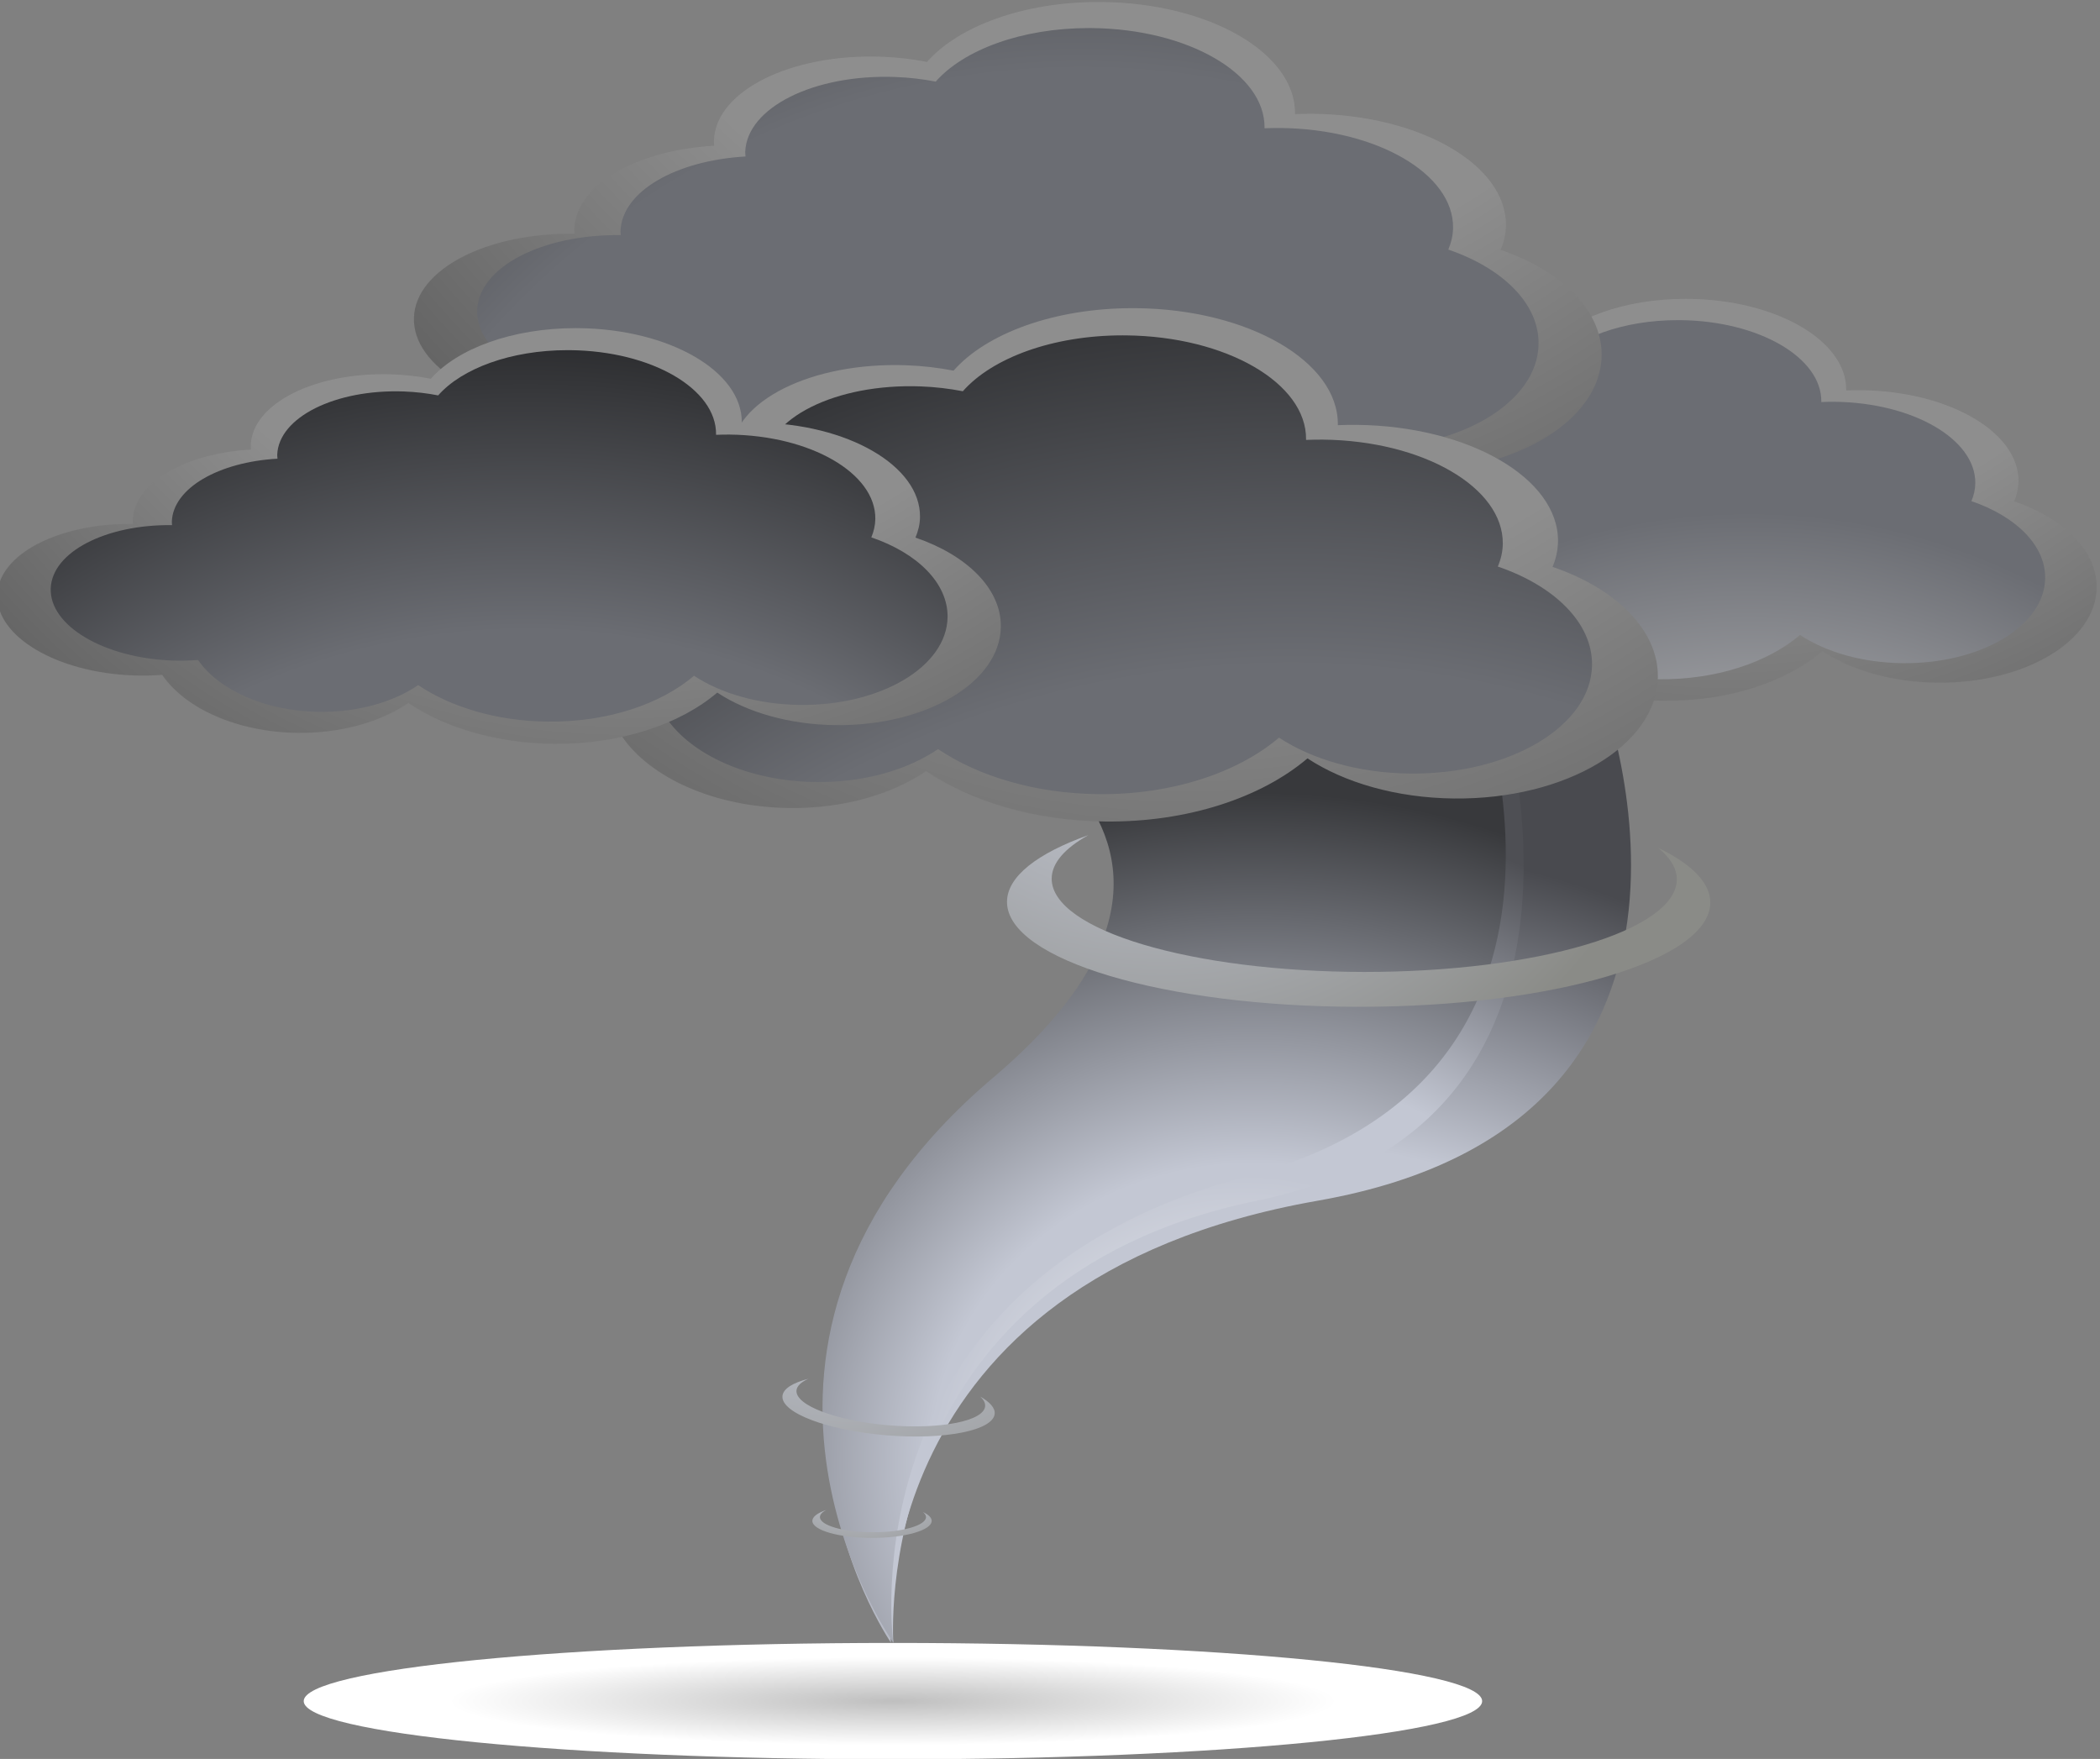 <?xml version="1.0" encoding="UTF-8" standalone="no"?>
<svg
   xmlns:dc="http://purl.org/dc/elements/1.1/"
   xmlns:cc="http://creativecommons.org/ns#"
   xmlns:rdf="http://www.w3.org/1999/02/22-rdf-syntax-ns#"
   xmlns:svg="http://www.w3.org/2000/svg"
   xmlns="http://www.w3.org/2000/svg"
   xmlns:sodipodi="http://sodipodi.sourceforge.net/DTD/sodipodi-0.dtd"
   xmlns:inkscape="http://www.inkscape.org/namespaces/inkscape"
   width="101.507mm"
   height="85.02mm"
   viewBox="0 0 101.507 85.02"
   version="1.1"
   id="svg20712"
   inkscape:version="1.0.2-2 (e86c870879, 2021-01-15)"
   sodipodi:docname="tornado.svg">
  <rect x="0" y="0" width="101.507" height="85.02" fill="#808080" stroke="none"/>
  <defs
     id="defs20706">
    <clipPath
       clipPathUnits="userSpaceOnUse"
       id="clipPath1832">
      <path
         d="m 348.196,114.233 c 0,0 28.023,-10.441 4.087,-26.355 v 0 C 328.344,71.964 342.355,51.577 342.355,51.577 v 0 c 0,0 -1.94,23.565 27.801,28.785 v 0 c 29.742,5.217 18.216,33.965 18.216,33.965 v 0 z"
         id="path1830" />
    </clipPath>
    <radialGradient
       fx="0"
       fy="0"
       cx="0"
       cy="0"
       r="1"
       gradientUnits="userSpaceOnUse"
       gradientTransform="matrix(147.153,0,0,-125.322,368.98,61.372)"
       spreadMethod="pad"
       id="radialGradient1850">
      <stop
         style="stop-opacity:1;stop-color:#ffffff"
         offset="0"
         id="stop1838" />
      <stop
         style="stop-opacity:1;stop-color:#c3c7d3"
         offset="0.136"
         id="stop1840" />
      <stop
         style="stop-opacity:1;stop-color:#c3c7d3"
         offset="0.18"
         id="stop1842" />
      <stop
         style="stop-opacity:1;stop-color:#494a4f"
         offset="0.34"
         id="stop1844" />
      <stop
         style="stop-opacity:1;stop-color:#494a4f"
         offset="0.825"
         id="stop1846" />
      <stop
         style="stop-opacity:1;stop-color:#494a4f"
         offset="1"
         id="stop1848" />
    </radialGradient>
    <clipPath
       clipPathUnits="userSpaceOnUse"
       id="clipPath1860">
      <path
         d="m 347.483,114.233 c 0,0 23.869,-10.441 3.481,-26.355 v 0 C 330.577,71.964 342.512,51.577 342.512,51.577 v 0 c 0,0 -1.653,23.565 23.676,28.785 v 0 c 25.331,5.217 15.515,33.965 15.515,33.965 v 0 z"
         id="path1858" />
    </clipPath>
    <radialGradient
       fx="0"
       fy="0"
       cx="0"
       cy="0"
       r="1"
       gradientUnits="userSpaceOnUse"
       gradientTransform="matrix(125.327,0,0,-125.327,365.187,61.372)"
       spreadMethod="pad"
       id="radialGradient1878">
      <stop
         style="stop-opacity:1;stop-color:#ffffff"
         offset="0"
         id="stop1866" />
      <stop
         style="stop-opacity:1;stop-color:#c3c7d3"
         offset="0.165"
         id="stop1868" />
      <stop
         style="stop-opacity:1;stop-color:#c3c7d3"
         offset="0.219"
         id="stop1870" />
      <stop
         style="stop-opacity:1;stop-color:#4e4f54"
         offset="0.36"
         id="stop1872" />
      <stop
         style="stop-opacity:1;stop-color:#4e4f54"
         offset="0.634"
         id="stop1874" />
      <stop
         style="stop-opacity:1;stop-color:#4e4f54"
         offset="1"
         id="stop1876" />
    </radialGradient>
    <clipPath
       clipPathUnits="userSpaceOnUse"
       id="clipPath1888">
      <path
         d="m 343.635,114.44 c 0,0 25.764,-8.775 5.382,-26.058 v 0 c -20.38,-17.281 -6.505,-36.805 -6.505,-36.805 v 0 c 0,0 -3.281,23.403 22.994,30.357 v 0 c 26.274,6.952 14.078,34.96 14.078,34.96 v 0 z"
         id="path1886" />
    </clipPath>
    <radialGradient
       fx="0"
       fy="0"
       cx="0"
       cy="0"
       r="1"
       gradientUnits="userSpaceOnUse"
       gradientTransform="matrix(131.681,8.635,8.196,-125.064,365.694,62.914)"
       spreadMethod="pad"
       id="radialGradient1906">
      <stop
         style="stop-opacity:1;stop-color:#ffffff"
         offset="0"
         id="stop1894" />
      <stop
         style="stop-opacity:1;stop-color:#c3c7d3"
         offset="0.119"
         id="stop1896" />
      <stop
         style="stop-opacity:1;stop-color:#c3c7d3"
         offset="0.158"
         id="stop1898" />
      <stop
         style="stop-opacity:1;stop-color:#38393c"
         offset="0.354"
         id="stop1900" />
      <stop
         style="stop-opacity:1;stop-color:#38393c"
         offset="0.721"
         id="stop1902" />
      <stop
         style="stop-opacity:1;stop-color:#38393c"
         offset="1"
         id="stop1904" />
    </radialGradient>
    <clipPath
       clipPathUnits="userSpaceOnUse"
       id="clipPath1916">
      <path
         d="m 337.238,59.507 c 0,-0.616 1.742,-1.11 3.887,-1.11 v 0 c 2.148,0 3.886,0.494 3.886,1.11 v 0 c 0,0.211 -0.211,0.408 -0.574,0.578 v 0 c 0.13,-0.104 0.205,-0.215 0.205,-0.332 v 0 c 0,-0.547 -1.547,-0.988 -3.455,-0.988 v 0 c -1.909,0 -3.455,0.441 -3.455,0.988 v 0 c 0,0.166 0.146,0.324 0.404,0.462 v 0 c -0.559,-0.192 -0.898,-0.441 -0.898,-0.708"
         id="path1914" />
    </clipPath>
    <radialGradient
       fx="0"
       fy="0"
       cx="0"
       cy="0"
       r="1"
       gradientUnits="userSpaceOnUse"
       gradientTransform="matrix(33.732,0,0,-33.732,340.749,68.104)"
       spreadMethod="pad"
       id="radialGradient1932">
      <stop
         style="stop-opacity:1;stop-color:#ffffff"
         offset="0"
         id="stop1922" />
      <stop
         style="stop-opacity:1;stop-color:#c3c7d3"
         offset="0.136"
         id="stop1924" />
      <stop
         style="stop-opacity:1;stop-color:#c3c7d3"
         offset="0.18"
         id="stop1926" />
      <stop
         style="stop-opacity:1;stop-color:#8a8b87"
         offset="0.383"
         id="stop1928" />
      <stop
         style="stop-opacity:1;stop-color:#8a8b87"
         offset="1"
         id="stop1930" />
    </radialGradient>
    <clipPath
       clipPathUnits="userSpaceOnUse"
       id="clipPath1942">
      <path
         d="m 335.29,67.634 c -0.09,-1.09 2.932,-2.233 6.748,-2.551 v 0 c 3.819,-0.316 6.988,0.311 7.078,1.403 v 0 c 0.034,0.379 -0.318,0.761 -0.937,1.115 v 0 c 0.217,-0.205 0.333,-0.412 0.315,-0.624 v 0 c -0.079,-0.968 -2.897,-1.523 -6.29,-1.244 v 0 c -3.394,0.284 -6.081,1.297 -6,2.268 v 0 c 0.025,0.296 0.31,0.556 0.788,0.763 v 0 c -1.026,-0.259 -1.663,-0.649 -1.702,-1.13"
         id="path1940" />
    </clipPath>
    <radialGradient
       fx="0"
       fy="0"
       cx="0"
       cy="0"
       r="1"
       gradientUnits="userSpaceOnUse"
       gradientTransform="matrix(39.151,-3.253,-3.253,-39.151,340.116,84.938)"
       spreadMethod="pad"
       id="radialGradient1958">
      <stop
         style="stop-opacity:1;stop-color:#ffffff"
         offset="0"
         id="stop1948" />
      <stop
         style="stop-opacity:1;stop-color:#c3c7d3"
         offset="0.185"
         id="stop1950" />
      <stop
         style="stop-opacity:1;stop-color:#c3c7d3"
         offset="0.246"
         id="stop1952" />
      <stop
         style="stop-opacity:1;stop-color:#8a8b87"
         offset="0.786"
         id="stop1954" />
      <stop
         style="stop-opacity:1;stop-color:#8a8b87"
         offset="1"
         id="stop1956" />
    </radialGradient>
    <clipPath
       clipPathUnits="userSpaceOnUse"
       id="clipPath1968">
      <path
         d="m 349.918,99.827 c -0.004,-3.764 10.249,-6.824 22.902,-6.834 v 0 c 12.653,-0.009 22.91,3.032 22.914,6.795 v 0 c 0,1.304 -1.252,2.521 -3.392,3.561 v 0 c 0.773,-0.641 1.211,-1.329 1.211,-2.043 v 0 c -0.002,-3.348 -9.121,-6.049 -20.367,-6.041 v 0 c -11.247,0.009 -20.36,2.726 -20.357,6.074 v 0 c 0,1.025 0.866,1.99 2.386,2.838 v 0 c -3.306,-1.178 -5.297,-2.694 -5.297,-4.35"
         id="path1966" />
    </clipPath>
    <radialGradient
       fx="0"
       fy="0"
       cx="0"
       cy="0"
       r="1"
       gradientUnits="userSpaceOnUse"
       gradientTransform="matrix(86.011,-0.072,-0.063,-89.539,359.936,121.424)"
       spreadMethod="pad"
       id="radialGradient1984">
      <stop
         style="stop-opacity:1;stop-color:#ffffff"
         offset="0"
         id="stop1974" />
      <stop
         style="stop-opacity:1;stop-color:#c3c7d3"
         offset="0.095"
         id="stop1976" />
      <stop
         style="stop-opacity:1;stop-color:#c3c7d3"
         offset="0.126"
         id="stop1978" />
      <stop
         style="stop-opacity:1;stop-color:#8a8b87"
         offset="0.428"
         id="stop1980" />
      <stop
         style="stop-opacity:1;stop-color:#8a8b87"
         offset="1"
         id="stop1982" />
    </radialGradient>
    <clipPath
       clipPathUnits="userSpaceOnUse"
       id="clipPath6622">
      <path
         d="m 652.93,384.706 c -0.675,0.13 -1.387,0.217 -2.127,0.243 v 0 c -4.256,0.153 -7.772,-1.603 -7.855,-3.923 v 0 c -0.003,-0.083 0.008,-0.163 0.014,-0.245 v 0 c -3.647,-0.208 -6.478,-1.829 -6.555,-3.905 v 0 c -0.002,-0.072 0.007,-0.143 0.013,-0.217 v 0 c -4.104,0.053 -7.445,-1.665 -7.523,-3.924 v 0 c -0.087,-2.319 3.298,-4.322 7.554,-4.474 v 0 c 0.542,-0.019 1.072,-0.008 1.586,0.032 v 0 c 1.273,-1.861 4.155,-3.181 7.528,-3.217 v 0 c 2.42,-0.026 4.599,0.618 6.122,1.658 v 0 c 2.03,-1.364 4.873,-2.23 8.032,-2.264 v 0 c 3.718,-0.039 7.021,1.086 9.084,2.844 v 0 c 1.644,-1.085 3.978,-1.78 6.578,-1.808 v 0 c 5.021,-0.054 9.119,2.388 9.149,5.454 v 0 c 0.024,2.116 -1.892,3.974 -4.729,4.943 v 0 c 0.154,0.367 0.243,0.751 0.248,1.146 v 0 c 0.032,2.832 -4.013,5.173 -9.035,5.227 v 0 c -0.286,0.003 -0.569,-0.004 -0.846,-0.015 v 0 c 0,0.008 0.002,0.016 0.002,0.024 v 0 c 0.03,2.833 -4.016,5.174 -9.038,5.228 v 0 c -0.059,0.001 -0.118,0.001 -0.176,0.001 v 0 c -3.525,0 -6.561,-1.139 -8.026,-2.808"
         id="path6620" />
    </clipPath>
    <radialGradient
       fx="0"
       fy="0"
       cx="0"
       cy="0"
       r="1"
       gradientUnits="userSpaceOnUse"
       gradientTransform="matrix(-83.801,0.895,-0.895,-83.801,663.641,402.524)"
       spreadMethod="pad"
       id="radialGradient6634">
      <stop
         style="stop-opacity:1;stop-color:#8e8e8e"
         offset="0"
         id="stop6628" />
      <stop
         style="stop-opacity:1;stop-color:#8e8e8e"
         offset="0.34"
         id="stop6630" />
      <stop
         style="stop-opacity:1;stop-color:#101010"
         offset="1"
         id="stop6632" />
    </radialGradient>
    <clipPath
       clipPathUnits="userSpaceOnUse"
       id="clipPath6644">
      <path
         d="m 653.337,383.783 c -0.604,0.117 -1.239,0.195 -1.902,0.219 v 0 c -3.8,0.135 -6.944,-1.434 -7.021,-3.505 v 0 c -0.002,-0.074 0.008,-0.148 0.014,-0.222 v 0 c -3.26,-0.185 -5.788,-1.633 -5.855,-3.487 v 0 c -0.002,-0.067 0.008,-0.131 0.013,-0.196 v 0 c -3.671,0.047 -6.656,-1.489 -6.725,-3.507 v 0 c -0.077,-2.072 2.948,-3.863 6.75,-3.998 v 0 c 0.485,-0.017 0.96,-0.005 1.416,0.028 v 0 c 1.141,-1.661 3.714,-2.84 6.729,-2.873 v 0 c 2.161,-0.022 4.107,0.553 5.473,1.483 v 0 c 1.811,-1.219 4.35,-1.994 7.172,-2.023 v 0 c 3.326,-0.037 6.275,0.969 8.122,2.54 v 0 c 1.469,-0.971 3.553,-1.592 5.877,-1.617 v 0 c 4.486,-0.049 8.15,2.136 8.178,4.875 v 0 c 0.021,1.888 -1.692,3.55 -4.229,4.415 v 0 c 0.14,0.33 0.219,0.671 0.223,1.026 v 0 c 0.029,2.53 -3.59,4.623 -8.073,4.671 v 0 c -0.254,0.002 -0.509,-0.003 -0.758,-0.015 v 0 c 0,0.008 0.002,0.015 0.002,0.023 v 0 c 0.026,2.531 -3.589,4.625 -8.074,4.673 v 0 c -0.052,0 -0.104,0 -0.155,0 v 0 c -3.151,10e-4 -5.864,-1.018 -7.177,-2.51"
         id="path6642" />
    </clipPath>
    <radialGradient
       fx="0"
       fy="0"
       cx="0"
       cy="0"
       r="1"
       gradientUnits="userSpaceOnUse"
       gradientTransform="matrix(-74.385,0.794,-0.794,-74.385,664.118,339.575)"
       spreadMethod="pad"
       id="radialGradient6660">
      <stop
         style="stop-opacity:1;stop-color:#ffffff"
         offset="0"
         id="stop6650" />
      <stop
         style="stop-opacity:1;stop-color:#6b6d73"
         offset="0.479"
         id="stop6652" />
      <stop
         style="stop-opacity:1;stop-color:#6b6d73"
         offset="0.651"
         id="stop6654" />
      <stop
         style="stop-opacity:1;stop-color:#6b6d73"
         offset="0.758"
         id="stop6656" />
      <stop
         style="stop-opacity:1;stop-color:#616368"
         offset="1"
         id="stop6658" />
    </radialGradient>
    <clipPath
       clipPathUnits="userSpaceOnUse"
       id="clipPath6670">
      <path
         d="m 617.464,401.099 c -0.825,0.16 -1.696,0.265 -2.603,0.298 v 0 c -5.21,0.187 -9.515,-1.963 -9.615,-4.8 v 0 c -0.004,-0.104 0.008,-0.203 0.016,-0.304 v 0 c -4.463,-0.253 -7.928,-2.236 -8.023,-4.78 v 0 c -0.002,-0.089 0.011,-0.176 0.018,-0.266 v 0 c -5.026,0.066 -9.114,-2.038 -9.211,-4.801 v 0 c -0.105,-2.839 4.038,-5.292 9.246,-5.478 v 0 c 0.664,-0.023 1.315,-0.008 1.942,0.042 v 0 c 1.558,-2.279 5.088,-3.895 9.215,-3.938 v 0 c 2.961,-0.032 5.626,0.755 7.494,2.027 v 0 c 2.479,-1.669 5.962,-2.728 9.83,-2.769 v 0 c 4.552,-0.049 8.602,1.324 11.128,3.475 v 0 c 2.017,-1.327 4.867,-2.176 8.044,-2.21 v 0 c 6.146,-0.065 11.162,2.927 11.202,6.677 v 0 c 0.028,2.59 -2.319,4.865 -5.793,6.049 v 0 c 0.191,0.451 0.302,0.92 0.306,1.404 v 0 c 0.037,3.469 -4.915,6.333 -11.061,6.399 v 0 c -0.352,0.004 -0.694,-0.004 -1.036,-0.018 v 0 c 0,0.009 0,0.018 0.002,0.029 v 0 c 0.037,3.469 -4.915,6.334 -11.06,6.399 v 0 c -0.071,0.001 -0.142,0.001 -0.213,0.001 v 0 c -4.313,0 -8.031,-1.395 -9.828,-3.436"
         id="path6668" />
    </clipPath>
    <radialGradient
       fx="0"
       fy="0"
       cx="0"
       cy="0"
       r="1"
       gradientUnits="userSpaceOnUse"
       gradientTransform="matrix(-102.576,1.095,-1.095,-102.576,630.576,422.908)"
       spreadMethod="pad"
       id="radialGradient6682">
      <stop
         style="stop-opacity:1;stop-color:#8e8e8e"
         offset="0"
         id="stop6676" />
      <stop
         style="stop-opacity:1;stop-color:#8e8e8e"
         offset="0.34"
         id="stop6678" />
      <stop
         style="stop-opacity:1;stop-color:#101010"
         offset="1"
         id="stop6680" />
    </radialGradient>
    <clipPath
       clipPathUnits="userSpaceOnUse"
       id="clipPath6692">
      <path
         d="m 617.962,399.969 c -0.737,0.143 -1.517,0.238 -2.327,0.266 v 0 c -4.654,0.167 -8.501,-1.752 -8.593,-4.29 v 0 c -0.002,-0.09 0.012,-0.179 0.015,-0.269 v 0 c -3.989,-0.229 -7.085,-2 -7.166,-4.271 v 0 c -0.003,-0.08 0.009,-0.159 0.014,-0.237 v 0 c -4.492,0.057 -8.142,-1.824 -8.232,-4.293 v 0 c -0.092,-2.537 3.608,-4.729 8.264,-4.896 v 0 c 0.592,-0.021 1.174,-0.008 1.735,0.036 v 0 c 1.393,-2.036 4.546,-3.478 8.235,-3.517 v 0 c 2.646,-0.028 5.027,0.674 6.696,1.811 v 0 c 2.215,-1.491 5.326,-2.438 8.783,-2.475 v 0 c 4.07,-0.044 7.689,1.183 9.949,3.106 v 0 c 1.798,-1.186 4.345,-1.943 7.186,-1.973 v 0 c 5.492,-0.059 9.975,2.611 10.01,5.966 v 0 c 0.026,2.313 -2.072,4.346 -5.176,5.405 v 0 c 0.168,0.404 0.269,0.822 0.273,1.255 v 0 c 0.033,3.099 -4.394,5.659 -9.883,5.717 v 0 c -0.314,0.003 -0.623,-0.004 -0.927,-0.015 v 0 0.026 c 0.035,3.101 -4.389,5.659 -9.883,5.718 v 0 c -0.063,0.001 -0.126,0.001 -0.189,0.001 v 0 c -3.855,0 -7.176,-1.246 -8.784,-3.071"
         id="path6690" />
    </clipPath>
    <radialGradient
       fx="0"
       fy="0"
       cx="0"
       cy="0"
       r="1"
       gradientUnits="userSpaceOnUse"
       gradientTransform="matrix(-72.552,0.775,-0.775,-72.552,625.983,354.939)"
       spreadMethod="pad"
       id="radialGradient6708">
      <stop
         style="stop-opacity:1;stop-color:#ffffff"
         offset="0"
         id="stop6698" />
      <stop
         style="stop-opacity:1;stop-color:#6b6d73"
         offset="0.345"
         id="stop6700" />
      <stop
         style="stop-opacity:1;stop-color:#6b6d73"
         offset="0.468"
         id="stop6702" />
      <stop
         style="stop-opacity:1;stop-color:#6b6d73"
         offset="0.631"
         id="stop6704" />
      <stop
         style="stop-opacity:1;stop-color:#1f2021"
         offset="1"
         id="stop6706" />
    </radialGradient>
    <clipPath
       clipPathUnits="userSpaceOnUse"
       id="clipPath6718">
      <path
         d="m 618.987,383.397 c -0.857,0.166 -1.763,0.275 -2.706,0.309 v 0 c -5.436,0.194 -9.929,-2.048 -10.034,-5.012 v 0 c -0.004,-0.105 0.011,-0.211 0.017,-0.314 v 0 c -4.66,-0.267 -8.278,-2.336 -8.372,-4.988 v 0 c -0.001,-0.094 0.011,-0.185 0.016,-0.277 v 0 c -5.241,0.066 -9.51,-2.131 -9.613,-5.014 v 0 c -0.106,-2.962 4.215,-5.523 9.651,-5.715 v 0 c 0.693,-0.024 1.371,-0.009 2.026,0.041 v 0 c 1.626,-2.377 5.309,-4.063 9.62,-4.108 v 0 c 3.089,-0.034 5.868,0.787 7.819,2.116 v 0 c 2.589,-1.744 6.222,-2.847 10.26,-2.89 v 0 c 4.747,-0.052 8.975,1.379 11.609,3.621 v 0 c 2.101,-1.384 5.084,-2.266 8.4,-2.301 v 0 c 6.413,-0.068 11.649,3.053 11.691,6.97 v 0 c 0.028,2.699 -2.419,5.074 -6.039,6.31 v 0 c 0.198,0.472 0.306,0.962 0.313,1.467 v 0 c 0.037,3.618 -5.132,6.608 -11.546,6.677 v 0 c -0.363,0.003 -0.724,-0.003 -1.078,-0.018 v 0 0.029 c 0.039,3.62 -5.13,6.61 -11.544,6.679 v 0 c -0.074,0.001 -0.148,0.001 -0.222,0.001 v 0 c -4.502,0 -8.394,-1.452 -10.268,-3.583"
         id="path6716" />
    </clipPath>
    <radialGradient
       fx="0"
       fy="0"
       cx="0"
       cy="0"
       r="1"
       gradientUnits="userSpaceOnUse"
       gradientTransform="matrix(-107.053,1.143,-1.143,-107.053,632.684,406.154)"
       spreadMethod="pad"
       id="radialGradient6730">
      <stop
         style="stop-opacity:1;stop-color:#8e8e8e"
         offset="0"
         id="stop6724" />
      <stop
         style="stop-opacity:1;stop-color:#8e8e8e"
         offset="0.34"
         id="stop6726" />
      <stop
         style="stop-opacity:1;stop-color:#101010"
         offset="1"
         id="stop6728" />
    </radialGradient>
    <clipPath
       clipPathUnits="userSpaceOnUse"
       id="clipPath6740">
      <path
         d="m 619.519,382.216 c -0.771,0.15 -1.582,0.247 -2.43,0.278 v 0 c -4.856,0.174 -8.871,-1.829 -8.965,-4.478 v 0 c -0.005,-0.094 0.009,-0.188 0.015,-0.282 v 0 c -4.164,-0.236 -7.395,-2.087 -7.481,-4.455 v 0 c -0.003,-0.084 0.009,-0.167 0.015,-0.251 v 0 c -4.686,0.061 -8.497,-1.901 -8.592,-4.478 v 0 c -0.096,-2.647 3.767,-4.936 8.626,-5.108 v 0 c 0.62,-0.022 1.226,-0.008 1.809,0.038 v 0 c 1.455,-2.124 4.745,-3.63 8.594,-3.672 v 0 c 2.762,-0.029 5.245,0.704 6.987,1.889 v 0 c 2.316,-1.556 5.562,-2.543 9.17,-2.582 v 0 c 4.247,-0.046 8.024,1.234 10.381,3.24 v 0 c 1.878,-1.236 4.537,-2.028 7.501,-2.06 v 0 c 5.732,-0.061 10.409,2.727 10.447,6.229 v 0 c 0.026,2.412 -2.161,4.535 -5.403,5.64 v 0 c 0.179,0.421 0.282,0.858 0.286,1.31 v 0 c 0.035,3.234 -4.583,5.907 -10.316,5.968 v 0 c -0.326,0.003 -0.646,-0.005 -0.966,-0.017 v 0 c 0,0.009 0.002,0.018 0.002,0.027 v 0 c 0.035,3.234 -4.583,5.905 -10.316,5.967 v 0 c -0.067,0 -0.134,0.001 -0.201,0.001 v 0 c -4.022,0 -7.487,-1.3 -9.163,-3.204"
         id="path6738" />
    </clipPath>
    <radialGradient
       fx="0"
       fy="0"
       cx="0"
       cy="0"
       r="1"
       gradientUnits="userSpaceOnUse"
       gradientTransform="matrix(-115.528,1.234,-1.234,-115.528,637.5,312.336)"
       spreadMethod="pad"
       id="radialGradient6758">
      <stop
         style="stop-opacity:1;stop-color:#ffffff"
         offset="0"
         id="stop6746" />
      <stop
         style="stop-opacity:1;stop-color:#6b6d73"
         offset="0.345"
         id="stop6748" />
      <stop
         style="stop-opacity:1;stop-color:#6b6d73"
         offset="0.468"
         id="stop6750" />
      <stop
         style="stop-opacity:1;stop-color:#000000"
         offset="0.808"
         id="stop6752" />
      <stop
         style="stop-opacity:1;stop-color:#000000"
         offset="0.995"
         id="stop6754" />
      <stop
         style="stop-opacity:1;stop-color:#000000"
         offset="1"
         id="stop6756" />
    </radialGradient>
    <clipPath
       clipPathUnits="userSpaceOnUse"
       id="clipPath6768">
      <path
         d="m 589.014,382.932 c -0.697,0.135 -1.433,0.223 -2.202,0.252 v 0 c -4.4,0.157 -8.037,-1.659 -8.123,-4.058 v 0 c -0.003,-0.087 0.009,-0.17 0.013,-0.254 v 0 c -3.77,-0.216 -6.7,-1.893 -6.777,-4.039 v 0 c -0.004,-0.077 0.009,-0.15 0.013,-0.224 v 0 c -4.247,0.052 -7.699,-1.726 -7.784,-4.058 v 0 c -0.084,-2.4 3.414,-4.472 7.817,-4.629 v 0 c 0.561,-0.021 1.108,-0.008 1.639,0.033 v 0 c 1.316,-1.924 4.299,-3.289 7.788,-3.327 v 0 c 2.499,-0.026 4.752,0.64 6.33,1.713 v 0 c 2.094,-1.411 5.037,-2.306 8.303,-2.34 v 0 c 3.85,-0.042 7.274,1.118 9.407,2.937 v 0 c 1.703,-1.122 4.11,-1.837 6.797,-1.866 v 0 c 5.194,-0.055 9.43,2.47 9.463,5.644 v 0 c 0.024,2.186 -1.958,4.107 -4.895,5.109 v 0 c 0.16,0.381 0.257,0.777 0.26,1.186 v 0 c 0.032,2.93 -4.153,5.351 -9.348,5.406 v 0 c -0.295,0.004 -0.585,-0.004 -0.876,-0.016 v 0 c 0.003,0.008 0.005,0.017 0.005,0.025 v 0 c 0.03,2.932 -4.154,5.352 -9.347,5.408 v 0 c -0.06,0 -0.12,10e-4 -0.18,10e-4 v 0 c -3.644,0 -6.784,-1.178 -8.303,-2.903"
         id="path6766" />
    </clipPath>
    <radialGradient
       fx="0"
       fy="0"
       cx="0"
       cy="0"
       r="1"
       gradientUnits="userSpaceOnUse"
       gradientTransform="matrix(-86.674,0.926,-0.926,-86.674,600.091,401.359)"
       spreadMethod="pad"
       id="radialGradient6780">
      <stop
         style="stop-opacity:1;stop-color:#8e8e8e"
         offset="0"
         id="stop6774" />
      <stop
         style="stop-opacity:1;stop-color:#8e8e8e"
         offset="0.34"
         id="stop6776" />
      <stop
         style="stop-opacity:1;stop-color:#101010"
         offset="1"
         id="stop6778" />
    </radialGradient>
    <clipPath
       clipPathUnits="userSpaceOnUse"
       id="clipPath6790">
      <path
         d="m 589.435,381.978 c -0.622,0.121 -1.281,0.2 -1.967,0.225 v 0 c -3.931,0.139 -7.182,-1.482 -7.261,-3.627 v 0 c -0.002,-0.077 0.009,-0.152 0.014,-0.227 v 0 c -3.371,-0.192 -5.989,-1.689 -6.057,-3.609 v 0 c -0.002,-0.067 0.009,-0.134 0.012,-0.201 v 0 c -3.793,0.048 -6.882,-1.539 -6.956,-3.628 v 0 c -0.078,-2.141 3.05,-3.993 6.984,-4.137 v 0 c 0.5,-0.015 0.991,-0.004 1.466,0.032 v 0 c 1.178,-1.719 3.841,-2.939 6.958,-2.972 v 0 c 2.235,-0.024 4.248,0.569 5.661,1.532 v 0 c 1.872,-1.259 4.498,-2.061 7.419,-2.093 v 0 c 3.438,-0.037 6.491,1.005 8.398,2.629 v 0 c 1.521,-1.003 3.675,-1.646 6.078,-1.671 v 0 c 4.642,-0.05 8.428,2.205 8.46,5.042 v 0 c 0.019,1.954 -1.751,3.672 -4.372,4.564 v 0 c 0.142,0.343 0.225,0.697 0.229,1.062 v 0 c 0.028,2.619 -3.712,4.781 -8.353,4.832 v 0 c -0.262,0.003 -0.523,-0.005 -0.781,-0.014 v 0 c 0,0.007 0.002,0.015 0.002,0.022 v 0 c 0.029,2.619 -3.71,4.782 -8.352,4.832 v 0 c -0.054,0 -0.107,10e-4 -0.16,10e-4 v 0 c -3.258,0 -6.063,-1.053 -7.422,-2.594"
         id="path6788" />
    </clipPath>
    <radialGradient
       fx="0"
       fy="0"
       cx="0"
       cy="0"
       r="1"
       gradientUnits="userSpaceOnUse"
       gradientTransform="matrix(-83.168,0.888,-0.888,-83.168,594,329.55)"
       spreadMethod="pad"
       id="radialGradient6808">
      <stop
         style="stop-opacity:1;stop-color:#ffffff"
         offset="0"
         id="stop6796" />
      <stop
         style="stop-opacity:1;stop-color:#6b6d73"
         offset="0.345"
         id="stop6798" />
      <stop
         style="stop-opacity:1;stop-color:#6b6d73"
         offset="0.468"
         id="stop6800" />
      <stop
         style="stop-opacity:1;stop-color:#000000"
         offset="0.808"
         id="stop6802" />
      <stop
         style="stop-opacity:1;stop-color:#000000"
         offset="0.995"
         id="stop6804" />
      <stop
         style="stop-opacity:1;stop-color:#000000"
         offset="1"
         id="stop6806" />
    </radialGradient>
    <clipPath
       clipPathUnits="userSpaceOnUse"
       id="clipPath6818">
      <path
         d="m 581.029,304.919 c 0,-2.095 17.185,-3.791 38.385,-3.791 v 0 c 21.2,0 38.383,1.696 38.383,3.791 v 0 c 0,2.094 -17.183,3.791 -38.383,3.791 v 0 c -21.2,0 -38.385,-1.697 -38.385,-3.791"
         id="path6816" />
    </clipPath>
    <radialGradient
       fx="0"
       fy="0"
       cx="0"
       cy="0"
       r="1"
       gradientUnits="userSpaceOnUse"
       gradientTransform="matrix(34.932,0,0,-3.448,619.413,304.919)"
       spreadMethod="pad"
       id="radialGradient6830">
      <stop
         style="stop-opacity:1;stop-color:#bfbfbf"
         offset="0"
         id="stop6824" />
      <stop
         style="stop-opacity:1;stop-color:#ffffff"
         offset="0.831"
         id="stop6826" />
      <stop
         style="stop-opacity:1;stop-color:#ffffff"
         offset="1"
         id="stop6828" />
    </radialGradient>
  </defs>
  <sodipodi:namedview
     id="base"
     pagecolor="#ffffff"
     bordercolor="#666666"
     borderopacity="1.0"
     inkscape:pageopacity="0.0"
     inkscape:pageshadow="2"
     inkscape:zoom="0.35"
     inkscape:cx="25.47918"
     inkscape:cy="33.524184"
     inkscape:document-units="mm"
     inkscape:current-layer="layer1"
     inkscape:document-rotation="0"
     showgrid="false"
     fit-margin-top="0"
     fit-margin-left="0"
     fit-margin-right="0"
     fit-margin-bottom="0"
     inkscape:window-width="1267"
     inkscape:window-height="1040"
     inkscape:window-x="130"
     inkscape:window-y="0"
     inkscape:window-maximized="0" />
  <g
     inkscape:label="Layer 1"
     inkscape:groupmode="layer"
     id="layer1"
     transform="translate(-99.092,-139.297)">
    <g
       id="g1826"
       transform="matrix(0.742,0,0,-0.742,-111.872,256.963)">
      <g
         id="g1828"
         clip-path="url(#clipPath1832)">
        <g
           id="g1834">
          <g
             id="g1836">
            <path
               d="m 348.196,114.233 c 0,0 28.023,-10.441 4.087,-26.355 v 0 C 328.344,71.964 342.355,51.577 342.355,51.577 v 0 c 0,0 -1.94,23.565 27.801,28.785 v 0 c 29.742,5.217 18.216,33.965 18.216,33.965 v 0 z"
               style="fill:url(#radialGradient1850);stroke:none"
               id="path1852" />
          </g>
        </g>
      </g>
    </g>
    <g
       id="g1854"
       transform="matrix(0.742,0,0,-0.742,-111.872,256.963)">
      <g
         id="g1856"
         clip-path="url(#clipPath1860)">
        <g
           id="g1862">
          <g
             id="g1864">
            <path
               d="m 347.483,114.233 c 0,0 23.869,-10.441 3.481,-26.355 v 0 C 330.577,71.964 342.512,51.577 342.512,51.577 v 0 c 0,0 -1.653,23.565 23.676,28.785 v 0 c 25.331,5.217 15.515,33.965 15.515,33.965 v 0 z"
               style="fill:url(#radialGradient1878);stroke:none"
               id="path1880" />
          </g>
        </g>
      </g>
    </g>
    <g
       id="g1882"
       transform="matrix(0.742,0,0,-0.742,-111.872,256.963)">
      <g
         id="g1884"
         clip-path="url(#clipPath1888)">
        <g
           id="g1890">
          <g
             id="g1892">
            <path
               d="m 343.635,114.44 c 0,0 25.764,-8.775 5.382,-26.058 v 0 c -20.38,-17.281 -6.505,-36.805 -6.505,-36.805 v 0 c 0,0 -3.281,23.403 22.994,30.357 v 0 c 26.274,6.952 14.078,34.96 14.078,34.96 v 0 z"
               style="fill:url(#radialGradient1906);stroke:none"
               id="path1908" />
          </g>
        </g>
      </g>
    </g>
    <g
       id="g1910"
       transform="matrix(0.742,0,0,-0.742,-111.872,256.963)">
      <g
         id="g1912"
         clip-path="url(#clipPath1916)">
        <g
           id="g1918">
          <g
             id="g1920">
            <path
               d="m 337.238,59.507 c 0,-0.616 1.742,-1.11 3.887,-1.11 v 0 c 2.148,0 3.886,0.494 3.886,1.11 v 0 c 0,0.211 -0.211,0.408 -0.574,0.578 v 0 c 0.13,-0.104 0.205,-0.215 0.205,-0.332 v 0 c 0,-0.547 -1.547,-0.988 -3.455,-0.988 v 0 c -1.909,0 -3.455,0.441 -3.455,0.988 v 0 c 0,0.166 0.146,0.324 0.404,0.462 v 0 c -0.559,-0.192 -0.898,-0.441 -0.898,-0.708"
               style="fill:url(#radialGradient1932);stroke:none"
               id="path1934" />
          </g>
        </g>
      </g>
    </g>
    <g
       id="g1936"
       transform="matrix(0.742,0,0,-0.742,-111.872,256.963)">
      <g
         id="g1938"
         clip-path="url(#clipPath1942)">
        <g
           id="g1944">
          <g
             id="g1946">
            <path
               d="m 335.29,67.634 c -0.09,-1.09 2.932,-2.233 6.748,-2.551 v 0 c 3.819,-0.316 6.988,0.311 7.078,1.403 v 0 c 0.034,0.379 -0.318,0.761 -0.937,1.115 v 0 c 0.217,-0.205 0.333,-0.412 0.315,-0.624 v 0 c -0.079,-0.968 -2.897,-1.523 -6.29,-1.244 v 0 c -3.394,0.284 -6.081,1.297 -6,2.268 v 0 c 0.025,0.296 0.31,0.556 0.788,0.763 v 0 c -1.026,-0.259 -1.663,-0.649 -1.702,-1.13"
               style="fill:url(#radialGradient1958);stroke:none"
               id="path1960" />
          </g>
        </g>
      </g>
    </g>
    <g
       id="g1962"
       transform="matrix(0.742,0,0,-0.742,-111.872,256.963)">
      <g
         id="g1964"
         clip-path="url(#clipPath1968)">
        <g
           id="g1970">
          <g
             id="g1972">
            <path
               d="m 349.918,99.827 c -0.004,-3.764 10.249,-6.824 22.902,-6.834 v 0 c 12.653,-0.009 22.91,3.032 22.914,6.795 v 0 c 0,1.304 -1.252,2.521 -3.392,3.561 v 0 c 0.773,-0.641 1.211,-1.329 1.211,-2.043 v 0 c -0.002,-3.348 -9.121,-6.049 -20.367,-6.041 v 0 c -11.247,0.009 -20.36,2.726 -20.357,6.074 v 0 c 0,1.025 0.866,1.99 2.386,2.838 v 0 c -3.306,-1.178 -5.297,-2.694 -5.297,-4.35"
               style="fill:url(#radialGradient1984);stroke:none"
               id="path1986" />
          </g>
        </g>
      </g>
    </g>
    <g
       id="g6616"
       transform="matrix(0.843,0,0,-0.843,-376.622,480.416)">
      <g
         id="g6618"
         clip-path="url(#clipPath6622)">
        <g
           id="g6624">
          <g
             id="g6626">
            <path
               d="m 652.93,384.706 c -0.675,0.13 -1.387,0.217 -2.127,0.243 v 0 c -4.256,0.153 -7.772,-1.603 -7.855,-3.923 v 0 c -0.003,-0.083 0.008,-0.163 0.014,-0.245 v 0 c -3.647,-0.208 -6.478,-1.829 -6.555,-3.905 v 0 c -0.002,-0.072 0.007,-0.143 0.013,-0.217 v 0 c -4.104,0.053 -7.445,-1.665 -7.523,-3.924 v 0 c -0.087,-2.319 3.298,-4.322 7.554,-4.474 v 0 c 0.542,-0.019 1.072,-0.008 1.586,0.032 v 0 c 1.273,-1.861 4.155,-3.181 7.528,-3.217 v 0 c 2.42,-0.026 4.599,0.618 6.122,1.658 v 0 c 2.03,-1.364 4.873,-2.23 8.032,-2.264 v 0 c 3.718,-0.039 7.021,1.086 9.084,2.844 v 0 c 1.644,-1.085 3.978,-1.78 6.578,-1.808 v 0 c 5.021,-0.054 9.119,2.388 9.149,5.454 v 0 c 0.024,2.116 -1.892,3.974 -4.729,4.943 v 0 c 0.154,0.367 0.243,0.751 0.248,1.146 v 0 c 0.032,2.832 -4.013,5.173 -9.035,5.227 v 0 c -0.286,0.003 -0.569,-0.004 -0.846,-0.015 v 0 c 0,0.008 0.002,0.016 0.002,0.024 v 0 c 0.03,2.833 -4.016,5.174 -9.038,5.228 v 0 c -0.059,0.001 -0.118,0.001 -0.176,0.001 v 0 c -3.525,0 -6.561,-1.139 -8.026,-2.808"
               style="fill:url(#radialGradient6634);stroke:none"
               id="path6636" />
          </g>
        </g>
      </g>
    </g>
    <g
       id="g6638"
       transform="matrix(0.843,0,0,-0.843,-376.622,480.416)">
      <g
         id="g6640"
         clip-path="url(#clipPath6644)">
        <g
           id="g6646">
          <g
             id="g6648">
            <path
               d="m 653.337,383.783 c -0.604,0.117 -1.239,0.195 -1.902,0.219 v 0 c -3.8,0.135 -6.944,-1.434 -7.021,-3.505 v 0 c -0.002,-0.074 0.008,-0.148 0.014,-0.222 v 0 c -3.26,-0.185 -5.788,-1.633 -5.855,-3.487 v 0 c -0.002,-0.067 0.008,-0.131 0.013,-0.196 v 0 c -3.671,0.047 -6.656,-1.489 -6.725,-3.507 v 0 c -0.077,-2.072 2.948,-3.863 6.75,-3.998 v 0 c 0.485,-0.017 0.96,-0.005 1.416,0.028 v 0 c 1.141,-1.661 3.714,-2.84 6.729,-2.873 v 0 c 2.161,-0.022 4.107,0.553 5.473,1.483 v 0 c 1.811,-1.219 4.35,-1.994 7.172,-2.023 v 0 c 3.326,-0.037 6.275,0.969 8.122,2.54 v 0 c 1.469,-0.971 3.553,-1.592 5.877,-1.617 v 0 c 4.486,-0.049 8.15,2.136 8.178,4.875 v 0 c 0.021,1.888 -1.692,3.55 -4.229,4.415 v 0 c 0.14,0.33 0.219,0.671 0.223,1.026 v 0 c 0.029,2.53 -3.59,4.623 -8.073,4.671 v 0 c -0.254,0.002 -0.509,-0.003 -0.758,-0.015 v 0 c 0,0.008 0.002,0.015 0.002,0.023 v 0 c 0.026,2.531 -3.589,4.625 -8.074,4.673 v 0 c -0.052,0 -0.104,0 -0.155,0 v 0 c -3.151,10e-4 -5.864,-1.018 -7.177,-2.51"
               style="fill:url(#radialGradient6660);stroke:none"
               id="path6662" />
          </g>
        </g>
      </g>
    </g>
    <g
       id="g6664"
       transform="matrix(0.843,0,0,-0.843,-376.622,480.416)">
      <g
         id="g6666"
         clip-path="url(#clipPath6670)">
        <g
           id="g6672">
          <g
             id="g6674">
            <path
               d="m 617.464,401.099 c -0.825,0.16 -1.696,0.265 -2.603,0.298 v 0 c -5.21,0.187 -9.515,-1.963 -9.615,-4.8 v 0 c -0.004,-0.104 0.008,-0.203 0.016,-0.304 v 0 c -4.463,-0.253 -7.928,-2.236 -8.023,-4.78 v 0 c -0.002,-0.089 0.011,-0.176 0.018,-0.266 v 0 c -5.026,0.066 -9.114,-2.038 -9.211,-4.801 v 0 c -0.105,-2.839 4.038,-5.292 9.246,-5.478 v 0 c 0.664,-0.023 1.315,-0.008 1.942,0.042 v 0 c 1.558,-2.279 5.088,-3.895 9.215,-3.938 v 0 c 2.961,-0.032 5.626,0.755 7.494,2.027 v 0 c 2.479,-1.669 5.962,-2.728 9.83,-2.769 v 0 c 4.552,-0.049 8.602,1.324 11.128,3.475 v 0 c 2.017,-1.327 4.867,-2.176 8.044,-2.21 v 0 c 6.146,-0.065 11.162,2.927 11.202,6.677 v 0 c 0.028,2.59 -2.319,4.865 -5.793,6.049 v 0 c 0.191,0.451 0.302,0.92 0.306,1.404 v 0 c 0.037,3.469 -4.915,6.333 -11.061,6.399 v 0 c -0.352,0.004 -0.694,-0.004 -1.036,-0.018 v 0 c 0,0.009 0,0.018 0.002,0.029 v 0 c 0.037,3.469 -4.915,6.334 -11.06,6.399 v 0 c -0.071,0.001 -0.142,0.001 -0.213,0.001 v 0 c -4.313,0 -8.031,-1.395 -9.828,-3.436"
               style="fill:url(#radialGradient6682);stroke:none"
               id="path6684" />
          </g>
        </g>
      </g>
    </g>
    <g
       id="g6686"
       transform="matrix(0.843,0,0,-0.843,-376.622,480.416)">
      <g
         id="g6688"
         clip-path="url(#clipPath6692)">
        <g
           id="g6694">
          <g
             id="g6696">
            <path
               d="m 617.962,399.969 c -0.737,0.143 -1.517,0.238 -2.327,0.266 v 0 c -4.654,0.167 -8.501,-1.752 -8.593,-4.29 v 0 c -0.002,-0.09 0.012,-0.179 0.015,-0.269 v 0 c -3.989,-0.229 -7.085,-2 -7.166,-4.271 v 0 c -0.003,-0.08 0.009,-0.159 0.014,-0.237 v 0 c -4.492,0.057 -8.142,-1.824 -8.232,-4.293 v 0 c -0.092,-2.537 3.608,-4.729 8.264,-4.896 v 0 c 0.592,-0.021 1.174,-0.008 1.735,0.036 v 0 c 1.393,-2.036 4.546,-3.478 8.235,-3.517 v 0 c 2.646,-0.028 5.027,0.674 6.696,1.811 v 0 c 2.215,-1.491 5.326,-2.438 8.783,-2.475 v 0 c 4.07,-0.044 7.689,1.183 9.949,3.106 v 0 c 1.798,-1.186 4.345,-1.943 7.186,-1.973 v 0 c 5.492,-0.059 9.975,2.611 10.01,5.966 v 0 c 0.026,2.313 -2.072,4.346 -5.176,5.405 v 0 c 0.168,0.404 0.269,0.822 0.273,1.255 v 0 c 0.033,3.099 -4.394,5.659 -9.883,5.717 v 0 c -0.314,0.003 -0.623,-0.004 -0.927,-0.015 v 0 0.026 c 0.035,3.101 -4.389,5.659 -9.883,5.718 v 0 c -0.063,0.001 -0.126,0.001 -0.189,0.001 v 0 c -3.855,0 -7.176,-1.246 -8.784,-3.071"
               style="fill:url(#radialGradient6708);stroke:none"
               id="path6710" />
          </g>
        </g>
      </g>
    </g>
    <g
       id="g6712"
       transform="matrix(0.843,0,0,-0.843,-376.622,480.416)">
      <g
         id="g6714"
         clip-path="url(#clipPath6718)">
        <g
           id="g6720">
          <g
             id="g6722">
            <path
               d="m 618.987,383.397 c -0.857,0.166 -1.763,0.275 -2.706,0.309 v 0 c -5.436,0.194 -9.929,-2.048 -10.034,-5.012 v 0 c -0.004,-0.105 0.011,-0.211 0.017,-0.314 v 0 c -4.66,-0.267 -8.278,-2.336 -8.372,-4.988 v 0 c -0.001,-0.094 0.011,-0.185 0.016,-0.277 v 0 c -5.241,0.066 -9.51,-2.131 -9.613,-5.014 v 0 c -0.106,-2.962 4.215,-5.523 9.651,-5.715 v 0 c 0.693,-0.024 1.371,-0.009 2.026,0.041 v 0 c 1.626,-2.377 5.309,-4.063 9.62,-4.108 v 0 c 3.089,-0.034 5.868,0.787 7.819,2.116 v 0 c 2.589,-1.744 6.222,-2.847 10.26,-2.89 v 0 c 4.747,-0.052 8.975,1.379 11.609,3.621 v 0 c 2.101,-1.384 5.084,-2.266 8.4,-2.301 v 0 c 6.413,-0.068 11.649,3.053 11.691,6.97 v 0 c 0.028,2.699 -2.419,5.074 -6.039,6.31 v 0 c 0.198,0.472 0.306,0.962 0.313,1.467 v 0 c 0.037,3.618 -5.132,6.608 -11.546,6.677 v 0 c -0.363,0.003 -0.724,-0.003 -1.078,-0.018 v 0 0.029 c 0.039,3.62 -5.13,6.61 -11.544,6.679 v 0 c -0.074,0.001 -0.148,0.001 -0.222,0.001 v 0 c -4.502,0 -8.394,-1.452 -10.268,-3.583"
               style="fill:url(#radialGradient6730);stroke:none"
               id="path6732" />
          </g>
        </g>
      </g>
    </g>
    <g
       id="g6734"
       transform="matrix(0.843,0,0,-0.843,-376.622,480.416)">
      <g
         id="g6736"
         clip-path="url(#clipPath6740)">
        <g
           id="g6742">
          <g
             id="g6744">
            <path
               d="m 619.519,382.216 c -0.771,0.15 -1.582,0.247 -2.43,0.278 v 0 c -4.856,0.174 -8.871,-1.829 -8.965,-4.478 v 0 c -0.005,-0.094 0.009,-0.188 0.015,-0.282 v 0 c -4.164,-0.236 -7.395,-2.087 -7.481,-4.455 v 0 c -0.003,-0.084 0.009,-0.167 0.015,-0.251 v 0 c -4.686,0.061 -8.497,-1.901 -8.592,-4.478 v 0 c -0.096,-2.647 3.767,-4.936 8.626,-5.108 v 0 c 0.62,-0.022 1.226,-0.008 1.809,0.038 v 0 c 1.455,-2.124 4.745,-3.63 8.594,-3.672 v 0 c 2.762,-0.029 5.245,0.704 6.987,1.889 v 0 c 2.316,-1.556 5.562,-2.543 9.17,-2.582 v 0 c 4.247,-0.046 8.024,1.234 10.381,3.24 v 0 c 1.878,-1.236 4.537,-2.028 7.501,-2.06 v 0 c 5.732,-0.061 10.409,2.727 10.447,6.229 v 0 c 0.026,2.412 -2.161,4.535 -5.403,5.64 v 0 c 0.179,0.421 0.282,0.858 0.286,1.31 v 0 c 0.035,3.234 -4.583,5.907 -10.316,5.968 v 0 c -0.326,0.003 -0.646,-0.005 -0.966,-0.017 v 0 c 0,0.009 0.002,0.018 0.002,0.027 v 0 c 0.035,3.234 -4.583,5.905 -10.316,5.967 v 0 c -0.067,0 -0.134,0.001 -0.201,0.001 v 0 c -4.022,0 -7.487,-1.3 -9.163,-3.204"
               style="fill:url(#radialGradient6758);stroke:none"
               id="path6760" />
          </g>
        </g>
      </g>
    </g>
    <g
       id="g6762"
       transform="matrix(0.843,0,0,-0.843,-376.622,480.416)">
      <g
         id="g6764"
         clip-path="url(#clipPath6768)">
        <g
           id="g6770">
          <g
             id="g6772">
            <path
               d="m 589.014,382.932 c -0.697,0.135 -1.433,0.223 -2.202,0.252 v 0 c -4.4,0.157 -8.037,-1.659 -8.123,-4.058 v 0 c -0.003,-0.087 0.009,-0.17 0.013,-0.254 v 0 c -3.77,-0.216 -6.7,-1.893 -6.777,-4.039 v 0 c -0.004,-0.077 0.009,-0.15 0.013,-0.224 v 0 c -4.247,0.052 -7.699,-1.726 -7.784,-4.058 v 0 c -0.084,-2.4 3.414,-4.472 7.817,-4.629 v 0 c 0.561,-0.021 1.108,-0.008 1.639,0.033 v 0 c 1.316,-1.924 4.299,-3.289 7.788,-3.327 v 0 c 2.499,-0.026 4.752,0.64 6.33,1.713 v 0 c 2.094,-1.411 5.037,-2.306 8.303,-2.34 v 0 c 3.85,-0.042 7.274,1.118 9.407,2.937 v 0 c 1.703,-1.122 4.11,-1.837 6.797,-1.866 v 0 c 5.194,-0.055 9.43,2.47 9.463,5.644 v 0 c 0.024,2.186 -1.958,4.107 -4.895,5.109 v 0 c 0.16,0.381 0.257,0.777 0.26,1.186 v 0 c 0.032,2.93 -4.153,5.351 -9.348,5.406 v 0 c -0.295,0.004 -0.585,-0.004 -0.876,-0.016 v 0 c 0.003,0.008 0.005,0.017 0.005,0.025 v 0 c 0.03,2.932 -4.154,5.352 -9.347,5.408 v 0 c -0.06,0 -0.12,10e-4 -0.18,10e-4 v 0 c -3.644,0 -6.784,-1.178 -8.303,-2.903"
               style="fill:url(#radialGradient6780);stroke:none"
               id="path6782" />
          </g>
        </g>
      </g>
    </g>
    <g
       id="g6784"
       transform="matrix(0.843,0,0,-0.843,-376.622,480.416)">
      <g
         id="g6786"
         clip-path="url(#clipPath6790)">
        <g
           id="g6792">
          <g
             id="g6794">
            <path
               d="m 589.435,381.978 c -0.622,0.121 -1.281,0.2 -1.967,0.225 v 0 c -3.931,0.139 -7.182,-1.482 -7.261,-3.627 v 0 c -0.002,-0.077 0.009,-0.152 0.014,-0.227 v 0 c -3.371,-0.192 -5.989,-1.689 -6.057,-3.609 v 0 c -0.002,-0.067 0.009,-0.134 0.012,-0.201 v 0 c -3.793,0.048 -6.882,-1.539 -6.956,-3.628 v 0 c -0.078,-2.141 3.05,-3.993 6.984,-4.137 v 0 c 0.5,-0.015 0.991,-0.004 1.466,0.032 v 0 c 1.178,-1.719 3.841,-2.939 6.958,-2.972 v 0 c 2.235,-0.024 4.248,0.569 5.661,1.532 v 0 c 1.872,-1.259 4.498,-2.061 7.419,-2.093 v 0 c 3.438,-0.037 6.491,1.005 8.398,2.629 v 0 c 1.521,-1.003 3.675,-1.646 6.078,-1.671 v 0 c 4.642,-0.05 8.428,2.205 8.46,5.042 v 0 c 0.019,1.954 -1.751,3.672 -4.372,4.564 v 0 c 0.142,0.343 0.225,0.697 0.229,1.062 v 0 c 0.028,2.619 -3.712,4.781 -8.353,4.832 v 0 c -0.262,0.003 -0.523,-0.005 -0.781,-0.014 v 0 c 0,0.007 0.002,0.015 0.002,0.022 v 0 c 0.029,2.619 -3.71,4.782 -8.352,4.832 v 0 c -0.054,0 -0.107,10e-4 -0.16,10e-4 v 0 c -3.258,0 -6.063,-1.053 -7.422,-2.594"
               style="fill:url(#radialGradient6808);stroke:none"
               id="path6810" />
          </g>
        </g>
      </g>
    </g>
    <g
       id="g6812"
       transform="matrix(0.742,0,0,-0.742,-317.351,447.772)">
      <g
         id="g6814"
         clip-path="url(#clipPath6818)">
        <g
           id="g6820">
          <g
             id="g6822">
            <path
               d="m 581.029,304.919 c 0,-2.095 17.185,-3.791 38.385,-3.791 v 0 c 21.2,0 38.383,1.696 38.383,3.791 v 0 c 0,2.094 -17.183,3.791 -38.383,3.791 v 0 c -21.2,0 -38.385,-1.697 -38.385,-3.791"
               style="fill:url(#radialGradient6830);stroke:none"
               id="path6832" />
          </g>
        </g>
      </g>
    </g>
  </g>
</svg>
